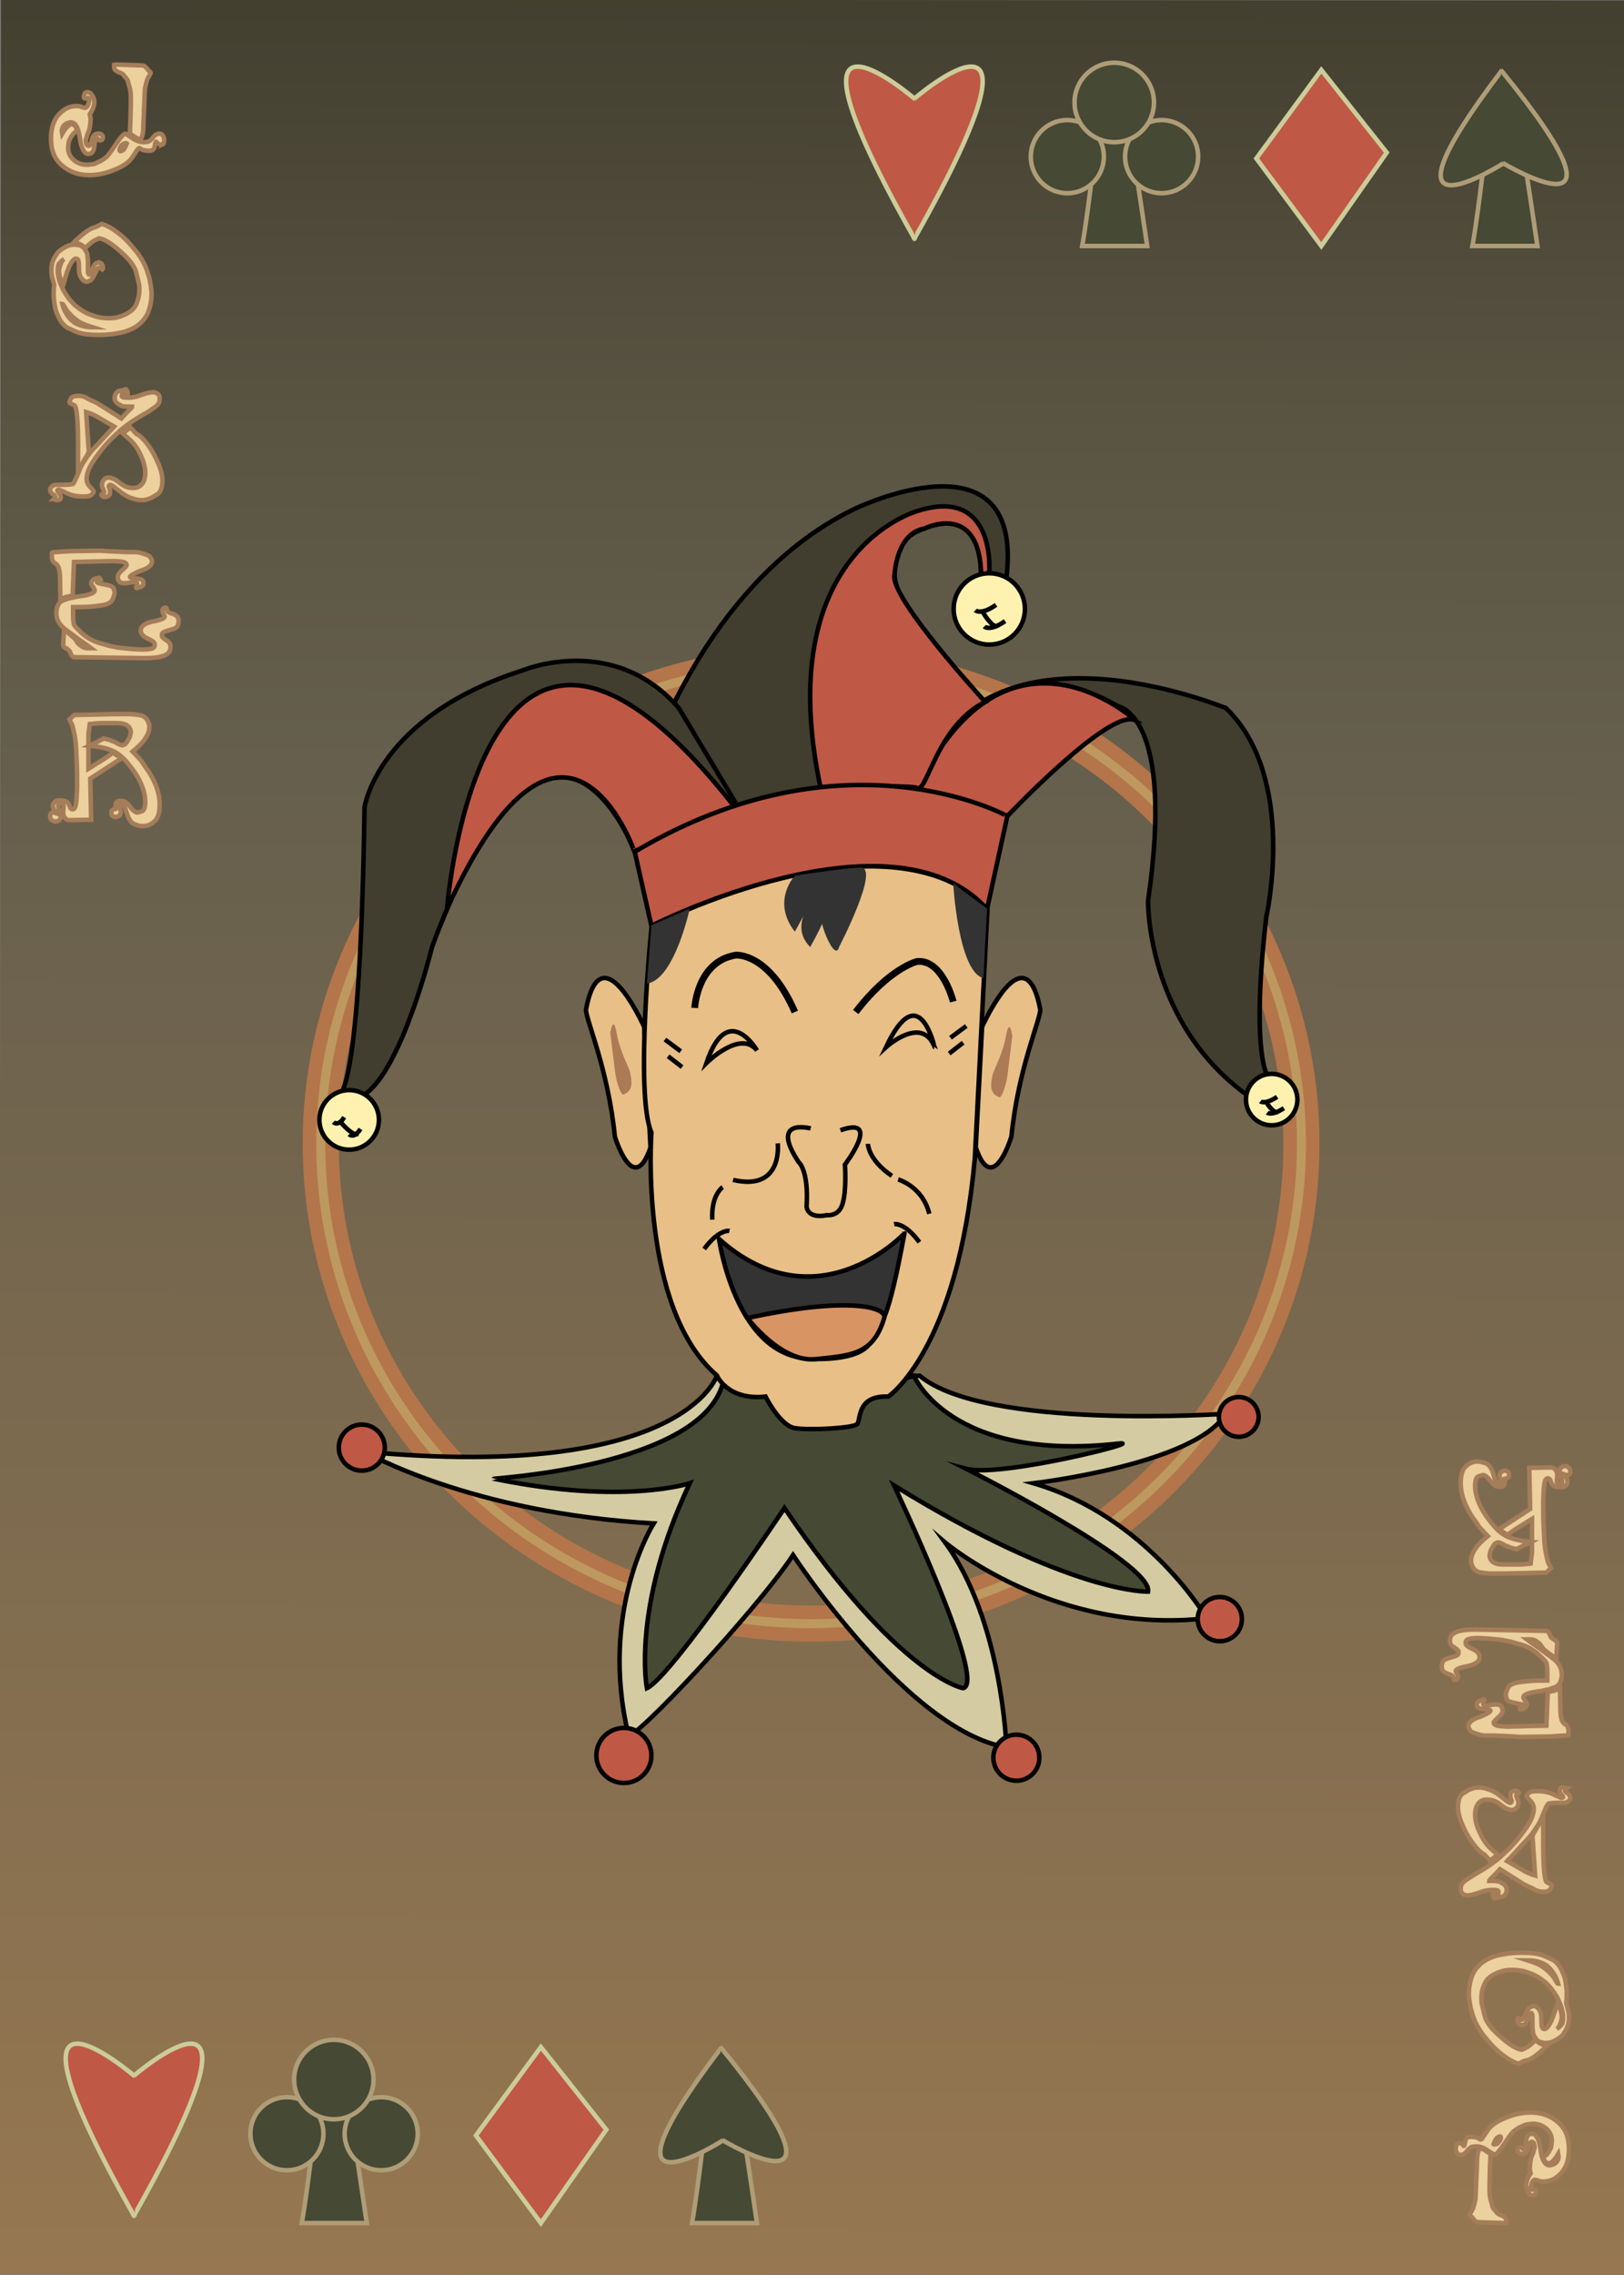 <?xml version="1.0" encoding="utf-8"?>
<!-- Generator: Adobe Illustrator 18.1.1, SVG Export Plug-In . SVG Version: 6.00 Build 0)  -->
<svg version="1.1" xmlns="http://www.w3.org/2000/svg" xmlns:xlink="http://www.w3.org/1999/xlink" x="0px" y="0px"
	 viewBox="0 0 360 504" enable-background="new 0 0 360 504" xml:space="preserve">
<rect x="0" y="0" width="360" height="504" fill="#808080" stroke="none"/>
<g id="bg">
	
		<linearGradient id="SVGID_1_" gradientUnits="userSpaceOnUse" x1="177.881" y1="515.077" x2="180.61" y2="-201.311" gradientTransform="matrix(0.993 -1.789962e-03 1.770367e-03 0.998 2.248 1.264)">
		<stop  offset="0" style="stop-color:#FFFFFF"/>
		<stop  offset="0" style="stop-color:#484137"/>
		<stop  offset="0" style="stop-color:#484336"/>
		<stop  offset="0" style="stop-color:#464934"/>
		<stop  offset="0" style="stop-color:#BBBB89"/>
		<stop  offset="0" style="stop-color:#987851"/>
		<stop  offset="0.483" style="stop-color:#665F4D"/>
		<stop  offset="0.586" style="stop-color:#5A5443"/>
		<stop  offset="0.73" style="stop-color:#413E2F"/>
		<stop  offset="1" style="stop-color:#000000"/>
	</linearGradient>
	<polygon fill="url(#SVGID_1_)" points="360.3,504.1 -0.2,503.8 0.2,-0.1 360.7,0.1 	"/>
	<g>
		<path stroke="#000000" stroke-miterlimit="10" d="M144.4,231.5"/>
	</g>
	<g>
		<path fill="none" stroke="#000000" stroke-miterlimit="10" d="M151.5,234.4"/>
	</g>
</g>
<g id="Layer_1">
	<g>
		<path fill="#ECD09E" stroke="#A57D59" stroke-miterlimit="10" d="M20.6,21.4c0.2,0.3,0.3,0.7,0.3,1.2c0,0.8-0.3,1.7-1,2.7l0.1,0.5
			l0.1,0.5l-0.1,1.3c-0.1,0.7-0.2,1.4-0.6,2.1l-0.4,1.4c0,0.4,0.1,0.7,0.2,0.9c0.1,0.2,0.3,0.3,0.5,0.3c0.2,0,0.5-0.5,0.7-1.4
			c0.2-0.9,0.7-1.3,1.4-1.3c0.3,0,0.5,0.1,0.7,0.2c0.2,0.2,0.3,0.3,0.3,0.6c0,0.5-0.2,0.7-0.7,0.7c-0.2,0-0.3-0.2-0.4-0.3
			c-0.1-0.2-0.2-0.2-0.4-0.1c-0.1,0.1-0.3,0.7-0.4,1.8c-0.1,1.1-0.6,1.6-1.3,1.6c-0.9,0-1.6-1.2-1.9-3.5c-0.3-2.3-1-3.5-2-3.5
			l-0.5,0.1c-0.5,0.1-0.9,0.4-1.1,0.7c-0.2,0.3-0.4,0.6-0.4,1.1l0.1,0.6c0.3-0.5,0.6-1,1-1.4c0.4-0.4,0.7-0.6,0.9-0.7
			c0.3,0,0.5,0.1,0.7,0.2c0.2,0.1,0.4,0.3,0.5,0.6L17,29c0,0.1-0.1,0.1-0.2,0.2c-0.1,0.1-0.2,0.2-0.4,0.3c-0.1,0.1-0.3,0.3-0.4,0.5
			c-0.2,0.2-0.3,0.4-0.4,0.6c-0.1,0.2-0.1,0.3-0.2,0.4c-0.1,0.1-0.1,0.3-0.2,0.7l-0.1,1c0,1.1,0.4,2,1.2,2.7c0.8,0.7,1.8,1.1,3,1.1
			l1-0.1c0.2,0,0.5-0.1,0.6-0.1c0.2-0.1,0.5-0.2,0.9-0.4c0.7-0.3,1.3-0.7,1.8-1.1c0.5-0.5,1.2-1.5,2.2-3c1-1.5,1.7-2.2,2-2.2l2,1.3
			c0.7,0.4,1.4,0.6,2.1,0.6l0.9-0.1c0.4-0.2,0.7-0.4,1-0.8c0.3-0.4,0.6-0.7,0.8-0.8c0.2-0.1,0.5-0.2,0.8-0.2c0.2,0,0.4,0.1,0.6,0.3
			c0.2,0.2,0.3,0.5,0.4,0.9c0,0.5-0.1,0.9-0.2,1.1C36.2,31.9,36,32,35.6,32c-0.3,0-0.7-0.2-1-0.6c-0.1,0-0.2,0.3-0.3,1
			c-0.1,0.7-0.5,1-1.2,1c-0.7,0-1.2-0.1-1.5-0.2l-0.7-0.4c-0.1,0-0.1,0.1-0.2,0.1c0,0-0.1,0.1-0.2,0.2l-1.2,1.8
			c-0.7,1-1.9,1.9-3.9,2.7c-1.9,0.8-3.7,1.2-5.6,1.2c-2.3,0-4.4-0.7-6-2.1c-1.7-1.4-2.5-3.4-2.5-6c0-2.3,0.6-4.1,1.7-5.3
			c1.1-1.2,2.4-1.9,3.9-1.9c0.4,0,0.7,0,0.9,0.1l0.6,0.2l0.4,0.1c0.2,0,0.3-0.1,0.4-0.2c0.1-0.1,0.3-0.3,0.4-0.7l0.2-0.9
			c0-0.2-0.1-0.3-0.3-0.4l-0.6,0.1c-0.2,0-0.3-0.1-0.3-0.3c0-0.4,0.1-0.6,0.2-0.8c0.1-0.2,0.3-0.3,0.6-0.3c0.2,0,0.3,0.1,0.6,0.2
			C20.2,20.8,20.4,21.1,20.6,21.4z M26.3,16c-0.6-0.3-1-0.6-1-1l0-0.6c0,0,0.1,0,0.1,0c0.1-0.1,0.2-0.1,0.3-0.1l5.8,0.2
			c0.4,0,0.7,0.2,1,0.6c0.3,0.4,0.5,0.6,0.6,0.7c0.2,0.1,0.3,0.3,0.3,0.4c-0.2,0.3-0.3,0.6-0.5,0.9c-0.2,0.3-0.3,0.7-0.4,1
			c-0.1,0.2-0.1,0.4-0.2,0.8c-0.1,0.4-0.2,0.8-0.2,1.3l-0.3,7c0,2.4-0.3,3.6-0.8,3.6c-0.3,0-0.7-0.2-1.2-0.5
			c-0.2-0.2-0.4-0.3-0.6-0.4c-0.1-0.1-0.2-0.2-0.3-0.2c-0.1-0.1-0.1-0.3-0.1-0.6l0.1-2l0.1-4.1v-0.6v-0.5v-0.4
			c0-0.9-0.1-1.5-0.2-1.9l-0.3-1c-0.1-0.3-0.1-0.6-0.2-0.8c-0.1-0.2-0.4-0.6-0.8-1C27.4,16.5,27,16.2,26.3,16z M26.7,32.6
			c-0.2,0.3-0.2,0.5-0.2,0.7c0,0.1,0.1,0.2,0.2,0.2c0.1,0,0.3-0.1,0.5-0.2c0.2-0.1,0.4-0.4,0.6-0.8l0.3-0.7
			c-0.1-0.1-0.2-0.1-0.2-0.1c-0.1,0-0.3,0.1-0.6,0.2C27,32.1,26.8,32.3,26.7,32.6z"/>
		<path fill="#ECD09E" stroke="#A57D59" stroke-miterlimit="10" d="M21.4,50.2l1.2-0.6c1.2,0.4,2.3,1,3.3,1.8
			c1.1,0.8,2.2,1.8,3.3,3.1l1.4,1.7c0.9,1.3,1.5,2.4,1.9,3.5c0.4,1.1,0.7,2.1,0.8,2.9c0.1,0.4,0.1,0.7,0.2,1.1
			c0,0.4,0.1,0.8,0.1,1.3c0,1.6-0.3,3-0.8,4.3c-0.6,1.3-1.5,2.3-2.7,3.1c-1.2,0.7-2.5,1.2-3.9,1.4c-1.5,0.3-2.9,0.4-4.5,0.4
			c-1.9,0-3.3-0.2-4.3-0.5c-0.5-0.2-1-0.4-1.4-0.6c-0.4-0.2-0.8-0.4-1.1-0.5c-0.6-0.4-1.2-1-1.7-1.9c-0.5-1-0.9-1.9-1-2.7
			c-0.1-0.4-0.1-0.8-0.2-1.2c0-0.4-0.1-0.8-0.1-1.2l0-1.2l0.1-1.4l-0.5-1.8c0-0.3-0.1-0.6-0.1-0.8c0-0.2,0-0.5,0-0.7
			c0-0.4,0-0.7,0.1-1c0-0.3,0.1-0.6,0.2-0.8c0.1-0.2,0.2-0.5,0.3-0.7c0.1-0.2,0.3-0.5,0.5-0.8c0.3-0.6,0.9-1,1.7-1.5
			c0.8-0.5,1.5-0.7,2.3-0.7c0.5,0,0.9,0.1,1.3,0.2c0.4,0.2,0.7,0.4,0.9,0.7c0.2,0.3,0.4,0.6,0.5,0.8c0.1,0.3,0.2,0.6,0.2,0.8
			l0.1,1.1l0,1.1v0.4c0,0.1,0,0.2,0,0.3c0,0.1,0,0.2,0,0.4c0,0.5,0.1,0.7,0.2,0.8c0.1,0,0.1,0,0.2,0c0.1-0.1,0.1-0.1,0.2-0.2
			c0.1-0.1,0.1-0.2,0.2-0.4c0.1-0.1,0.1-0.3,0.1-0.4c0.3-0.8,0.6-1.3,0.9-1.5l0.6-0.2c0.1,0,0.1,0,0.2,0.1c0.1,0,0.2,0.1,0.4,0.2
			c0.2,0.2,0.3,0.5,0.3,0.8c0,0.2,0,0.3,0,0.3c0,0.1,0,0.1-0.1,0.2l-0.3-0.2c-0.1-0.1-0.2-0.2-0.3-0.2c-0.2,0-0.4,0.1-0.6,0.4
			l-0.6,1.2c-0.2,0.4-0.4,0.8-0.7,1.1c-0.3,0.2-0.6,0.4-0.9,0.4c-0.2,0-0.4,0-0.7-0.2c-0.2-0.1-0.4-0.4-0.6-0.6
			c-0.2-0.3-0.3-0.6-0.4-1c-0.1-0.4-0.1-0.8-0.1-1.3c0-0.6,0-1.1-0.1-1.4c0-0.3-0.2-0.6-0.6-0.6c-0.3,0-0.6,0.3-1,0.9
			c-0.2,0.3-0.3,0.6-0.5,0.9c-0.1,0.4-0.3,0.8-0.5,1.3L14,63.2l-0.6-1.5c-0.2-0.6-0.3-1.1-0.3-1.5l0-0.5l0.2-0.8
			c0.1-0.3,0.2-0.5,0.3-0.8c0.2-0.3,0.3-0.5,0.6-0.7l-0.5,0.4l-0.6,0.6c-0.2,0.2-0.3,0.8-0.3,1.6c0,1.2,0.4,2.5,1.1,4
			c0.8,1.5,1.7,2.7,2.8,3.7c1.1,0.9,2.3,1.7,3.6,2.1c1.3,0.5,2.5,0.7,3.7,0.7c1,0,1.9-0.1,2.7-0.4c0.8-0.3,1.5-0.6,2.2-1.1
			c0.7-0.5,1.2-1.2,1.5-2.1c0.3-0.9,0.5-1.7,0.5-2.6c0-0.7,0-1.1-0.1-1.4l-0.6-2.5c-0.3-1.3-1.4-2.8-3.4-4.6c-2-1.8-3.6-2.8-4.8-3
			c-0.3,0.1-0.6,0.3-0.9,0.4c-0.3,0.1-0.5,0.3-0.8,0.5l-1.4,1.2c-0.5-0.4-0.9-0.7-1.2-0.8c-0.3-0.2-0.7-0.3-1.4-0.3
			c0.3-0.3,0.5-0.6,0.8-0.8c0.3-0.3,0.6-0.5,0.9-0.8c0.3-0.2,0.6-0.5,1-0.8c0.4-0.3,0.8-0.5,1.3-0.8L21.4,50.2z M16.7,71.6
			c1.2,0.6,2.4,0.9,3.8,0.9c-1.6-0.5-2.8-1-3.5-1.6c-0.4-0.3-0.8-0.6-1.2-1c-0.4-0.4-0.8-0.8-1.2-1.4c-0.4-0.8-0.7-1.2-0.8-1.2
			l0.1,0.4l0.3,0.8C14.8,69.9,15.6,70.9,16.7,71.6z"/>
		<path fill="#ECD09E" stroke="#A57D59" stroke-miterlimit="10" d="M28.1,86.4c0.1,0.2,0.2,0.4,0.2,0.7v0.4l-0.4-0.4
			c-0.1-0.1-0.2-0.1-0.3-0.1c-0.2,0-0.3,0.1-0.5,0.2c0,0.1-0.1,0.3-0.1,0.6c0.1,0.2,0.4,0.3,1,0.3c0.6,0,1.1,0,1.6-0.1
			c0.5-0.1,1.1-0.2,1.7-0.5c1.2-0.4,2-0.6,2.5-0.6c0.5,0,0.9,0.1,1.2,0.4c0.3,0.2,0.4,0.6,0.4,1c0,0.7-0.2,1.2-0.7,1.6
			c-0.2,0.2-0.6,0.5-1.1,0.8c-0.5,0.4-1.2,0.8-2.1,1.3c-1.7,1-2.9,1.8-3.5,2.3c-0.4,0.3-0.7,0.5-1,0.8c-0.3,0.2-0.6,0.5-1,0.9
			c-0.3,0.2-0.6,0.6-1.1,1c-0.4,0.4-1,1-1.6,1.7c-0.5,0.6-1,1.2-1.5,1.9c-0.5,0.6-0.9,1.3-1.4,2c-0.8,1.3-1.2,2.5-1.2,3.5
			c0,0.7,0.3,1.3,0.8,1.8c0.5,0.5,0.8,0.9,0.8,1c0,0.2-0.2,0.4-0.5,0.7c-0.3,0.3-0.9,0.4-1.9,0.4c-1.5,0-2.9-0.3-4.1-1l-0.7-0.3
			l-0.5-0.2c-0.3,0-0.4,0.1-0.4,0.2c0,0.1,0.1,0.3,0.4,0.4l0.2,0.5c0.1,0.2,0.2,0.4,0.2,0.6c0,0.4-0.3,0.6-0.8,0.6
			c-0.2,0-0.4-0.1-0.5-0.1c-0.1,0-0.2-0.1-0.3-0.1l0.2-0.2c0.1-0.1,0.2-0.2,0.2-0.3c0-0.2-0.2-0.4-0.6-0.6c-0.4-0.3-0.6-0.6-0.6-1
			c0-0.3,0.2-0.6,0.5-0.8c0.3-0.2,0.6-0.3,0.9-0.3H14c1.2,0,2-0.1,2.2-0.2c0.2-0.2,0.6-1,1.2-2.5c0.3-0.8,0.6-1.5,1-2.1
			c0.4-0.6,0.8-1.3,1.2-1.8c0.4-0.6,1.1-1.4,2.1-2.4c0.9-1,2.1-2.3,3.6-3.9l-1.4-0.8l-2.4-1.4c-0.9-0.5-1.7-0.8-2.4-1l0.5,7.5l0.1,1
			c0,0.3-0.1,0.6-0.3,0.9l-0.9,1.5l-1.2,2.4v-3.2l0-3.1c0-5.4-0.3-8.2-0.8-8.5l-1-0.5c-0.1-0.1-0.1-0.2-0.1-0.2
			c0-0.1,0.1-0.4,0.3-0.8c0.2-0.4,0.8-0.6,1.5-0.6c0.4,0,0.7,0,1,0.1c0.1,0,0.3,0.1,0.4,0.1c0.2,0.1,0.3,0.1,0.5,0.2
			c0.1,0,0.2,0.1,0.3,0.2c0.2,0.1,0.4,0.2,0.6,0.3c0.9,0.4,1.6,0.7,2,1l4.9,3.1l1.2-1.3l0.9-0.9c0.2-0.2,0.3-0.3,0.3-0.4
			c-0.1,0-0.2,0-0.3,0c-0.1,0-0.2,0-0.2,0l-0.7,0l-0.9-0.1c-0.3-0.1-0.5-0.2-0.8-0.4c-0.6-0.3-1-0.8-1-1.5c0-0.5,0.2-0.9,0.5-1.2
			c0.4-0.3,0.7-0.4,1-0.4l0.4,0C27.8,86.1,28,86.2,28.1,86.4z M32.6,98.3c0.7,0.9,1.3,1.9,1.8,2.9c1,2,1.6,3.7,1.6,5.2
			c0,1.6-0.4,2.6-1.1,3.1c-0.4,0.2-0.7,0.4-1,0.6c-0.3,0.2-0.6,0.3-0.9,0.4c-0.5,0.2-1,0.3-1.6,0.3c-0.7,0-1.3-0.1-2.1-0.4
			c-0.7-0.2-1.5-0.6-2.3-1.2l-1.8-1.4c-0.4-0.3-0.7-0.4-0.8-0.4c-0.2,0.1-0.3,0.2-0.3,0.4l0.2,0.6c0.1,0.1,0.1,0.4,0.1,0.8
			c0,0.3-0.1,0.5-0.4,0.7c-0.2,0.1-0.4,0.2-0.7,0.2c-0.4,0-0.6-0.1-0.8-0.4c-0.1-0.1,0-0.2,0.2-0.3c0.1,0,0.3-0.1,0.4-0.3
			c0-0.1-0.1-0.4-0.2-0.7c-0.2-0.3-0.3-0.6-0.3-0.9c0-0.5,0.1-0.9,0.4-1.2c0.3-0.4,0.7-0.5,1.2-0.5c0.2,0,0.4,0.1,0.7,0.2
			c0.3,0,0.9,0.4,1.8,1.1c0.9,0.7,1.8,1,2.6,1h0.4c0.8,0,1.4-0.4,1.9-1c0.4-0.6,0.6-1.4,0.6-2.3c0-1.2-0.3-2.4-0.9-3.7
			c-0.6-1.4-1.3-2.5-2.3-3.5l-1.8-1.6l1.7-1.3l1.3,1.4C31,96.4,31.9,97.4,32.6,98.3z"/>
		<path fill="#ECD09E" stroke="#A57D59" stroke-miterlimit="10" d="M27.8,122.3c1.3,0,2,0,2.2,0c0.5,0,1.4,0.2,2.5,0.6
			c0.5,0.2,0.8,0.4,0.9,0.7c0.2,0.2,0.3,0.5,0.3,0.8c0,0.4-0.2,0.7-0.5,1c-0.3,0.3-0.8,0.6-1.6,0.9c-0.7,0.2-1.3,0.5-1.9,0.8
			c-0.6,0.3-0.9,0.6-0.9,0.7c0,0.2,0.5,0.3,1.5,0.4c1,0,1.5,0.3,1.5,0.9l0,0.4c0,0.1-0.2,0.3-0.6,0.5l-0.9,0.3
			c-0.1,0-0.2-0.1-0.1-0.3l0.2-0.7c0-0.2-0.2-0.4-0.6-0.4c-1,0.2-1.7,0.3-2.2,0.3c-0.5,0-0.8-0.1-1-0.2c-0.2-0.2-0.3-0.4-0.4-0.6
			l-0.1-0.6c0-0.4,0.3-0.9,1-1.5c0.7-0.6,1-1,1-1.1c0-0.2-0.2-0.5-0.5-0.6c-0.1-0.1-0.4-0.1-0.8-0.2c-0.4,0-1-0.1-1.8-0.1l-8.6,0.2
			l-0.3,7.5c-0.4,0-0.8,0.1-1.2,0.2c-0.2,0-0.4,0.1-0.6,0.2c-0.3,0.1-0.6,0.3-0.9,0.5l-0.1-4.6c0-1.9-0.3-3-0.9-3.4
			c-0.6-0.3-0.9-0.8-0.9-1.5c0-0.5,0-0.8,0-0.9c0-0.1,0.3-0.2,1-0.2l3.1-0.2l6.7-0.1C24.7,122.2,26.5,122.2,27.8,122.3z M22.2,128.2
			C22.2,128.2,22.2,128.2,22.2,128.2l0.1,0.2l-0.4,0.2c-0.2,0.1-0.4,0.2-0.4,0.4c0,0.1,0.6,0.3,1.8,0.5c1.1,0.2,1.8,0.5,1.9,0.9
			c0.1,0.4,0.2,0.7,0.2,0.9c0,0.2-0.1,0.7-0.4,1.4s-1,1.2-2.4,1.4c-0.7,0.1-1.5,0.2-2.6,0.3c-1.1,0.1-2.3,0.1-3.8,0.1v1.6
			c0,1.2,0.1,2,0.2,2.3c0.2,0.4,0.8,1,1.8,1.9c0.5,0.5,1.1,0.9,1.8,1.3c0.7,0.4,1.4,0.7,2.2,0.9c0.7,0.2,1.5,0.4,2.1,0.6
			c0.7,0.1,1.4,0.3,2.1,0.4l3,0.3l2.1,0.1c1,0,1.7-0.1,2.1-0.2c0.4-0.1,0.7-0.4,0.7-0.8c0.1-0.5-0.4-0.9-1.5-1.4
			c-1.1-0.5-1.6-1.1-1.6-1.8c0-1,0.9-1.6,2.6-2c1.7-0.3,2.6-0.7,2.7-1c0-0.2-0.1-0.4-0.2-0.6c-0.2-0.2-0.3-0.5-0.3-0.7
			c0-0.3,0.1-0.5,0.2-0.6c0.2-0.1,0.3-0.2,0.5-0.2c0.2,0,0.3,0.2,0.3,0.5c0,0.3,0.3,0.6,1,0.8c0.7,0.2,1.1,0.5,1.3,0.7
			c0.2,0.2,0.3,0.6,0.3,1c0,0.7-0.2,1.1-0.5,1.4c-0.1,0.1-0.3,0.2-0.6,0.3c-0.2,0.1-0.7,0.2-1.2,0.4c-0.6,0.1-0.9,0.3-1.1,0.4
			c-0.2,0.1-0.3,0.3-0.3,0.5l0,0.4c0,0.1,0.3,0.4,0.9,0.8c0.6,0.3,1,0.8,1,1.5c0,0.9-0.4,1.5-1.3,1.9c-0.9,0.4-2.3,0.6-4.3,0.6
			l-15.6-0.2c-0.4,0-0.7-0.2-0.9-0.7c-0.1-0.3-0.2-0.6-0.4-0.8c-0.2-0.2-0.4-0.3-0.5-0.4c-0.2-0.1-0.4-0.2-0.5-0.3
			c-0.2-0.1-0.2-0.2-0.3-0.4l0.2-3.6L16,141l0.5,0.4l0.5,0.7c0.2,0.4,0.5,0.7,1,1c0.2,0.2,0.5,0.3,0.7,0.4c0.3,0.1,0.6,0.1,0.9,0.1
			c0.3,0,0.5,0,0.6,0l-0.8-0.6l-2-1.4l-3.2-2.4c-1.2-1-1.7-2.1-1.7-3.3v-0.4c0.1-1.4,0.7-2.3,1.8-2.6c0.5-0.2,1.1-0.4,1.8-0.5
			c0.7-0.2,1.4-0.3,2.3-0.4c1.7-0.3,2.6-0.7,2.6-1.2c0-0.1,0-0.2-0.1-0.3c-0.1-0.1-0.2-0.3-0.2-0.4c-0.1-0.1-0.2-0.3-0.3-0.4
			c-0.1-0.1-0.1-0.3-0.2-0.4c0-0.3,0.1-0.6,0.4-0.8c0.3-0.3,0.6-0.4,1-0.4L22,128C22.1,128.1,22.1,128.1,22.2,128.2z"/>
		<path fill="#ECD09E" stroke="#A57D59" stroke-miterlimit="10" d="M28.5,158.2c0.9,0,1.7,0.1,2.3,0.2c1.2,0.1,2,0.9,2.3,2.3v0.4
			c0,1.6-1.2,3.4-3.7,5.4l1.7,1.8c0.2,0.2,0.4,0.5,0.7,1c0.3,0.4,0.7,1,1.2,1.7c0.8,1.3,1.4,2.5,1.8,3.7c0.4,1.2,0.6,2.3,0.6,3.5
			c0,1.7-0.3,2.9-1,3.6c-0.7,0.7-1.4,1.1-2.3,1.2l-0.5,0l-0.3,0c-0.2,0-0.7-0.1-1.5-0.4c-0.7-0.3-1.3-1.1-1.7-2.5
			c-0.4-1.4-0.8-2.1-1.3-2c-0.2,0.1-0.4,0.2-0.4,0.4l0.2,0.6c0.1,0.4,0.2,0.6,0.2,0.8l-0.1,0.4c-0.1,0.2-0.2,0.4-0.4,0.5
			c-0.2,0.1-0.5,0.2-0.7,0.2c-0.2,0-0.4-0.1-0.6-0.2c-0.2-0.1-0.3-0.3-0.3-0.7c-0.1-0.5,0.2-0.8,0.9-0.9c0-0.2,0-0.5,0-0.7
			c0-0.2,0.1-0.4,0.1-0.6c0.1-0.2,0.2-0.3,0.4-0.4c0.2-0.1,0.4-0.1,0.8-0.1c0.6,0,1.3,0.4,1.9,1.3c0.6,0.8,1.2,1.3,1.6,1.3
			c0.2,0,0.6-0.1,1.1-0.3c0.5-0.2,0.7-1,0.7-2.1c0-1-0.2-2.1-0.7-3.4c-0.5-1.3-1.3-2.8-2.6-4.4c-1.3-1.7-2.5-2.8-3.8-3.4
			c-1.3-0.6-3-1-5.3-1.2c0.6-0.3,1.1-0.5,1.7-0.8c0.5-0.3,1-0.5,1.5-0.8c0.4,0.1,0.9,0.2,1.5,0.4c0.4,0.2,0.8,0.3,1,0.4
			s0.4,0.2,0.5,0.3c0.5,0.2,0.8,0.4,1,0.4c0.5,0,0.9-0.3,1.2-0.8c0.3-0.5,0.5-0.9,0.6-1.1c0-0.1,0.1-0.3,0.1-0.4
			c0-0.2,0-0.3,0.1-0.5c0-0.6-0.2-1.1-0.7-1.5c-0.5-0.4-1.3-0.6-2.5-0.6l-3.2,0c-0.9,0-1.8,0.1-2.7,0.2l-0.3,2.3l0,7.6l3.7-2.3
			l1.7-1.2c0.3,0.1,0.6,0.3,0.7,0.4l0.6,0.4c0.2,0.2,0.4,0.3,0.4,0.4c0,0.1-0.1,0.1-0.1,0.2c0,0.1-0.1,0.1-0.3,0.2l-6.3,4.1l0.2,9.1
			l-4.8,0.1c-0.4,0-0.8-0.2-1-0.5c-0.3-0.3-0.4-0.8-0.4-1.3l0.1-1.2c0-0.5-0.2-0.8-0.7-0.8c-0.4,0.1-0.5,0.3-0.5,0.6
			c0,0.3,0.1,0.7,0.3,1.3c0.2,0.5,0.3,0.9,0.3,1c0,0.4-0.1,0.6-0.4,0.9c-0.2,0.2-0.5,0.3-0.8,0.3c-0.3,0-0.5-0.1-0.8-0.3
			c-0.3-0.2-0.4-0.5-0.4-0.9c0-0.5,0.2-0.8,0.7-0.8c0.2,0,0.4,0.1,0.7,0.2l-0.6-0.9c-0.1-0.2-0.1-0.4-0.2-0.7c0-0.3,0.1-0.6,0.4-0.9
			c0.3-0.3,0.7-0.4,1.3-0.4c0.4,0,0.8,0.1,1.2,0.2c0.4,0.2,0.6,0.5,0.8,1c0.1,0.5,0.3,0.7,0.6,0.8c0.4,0,0.7-0.3,0.8-1
			c0.1-0.3,0.1-0.9,0.2-1.6c0-0.7,0.1-1.6,0.1-2.7c0-2.1,0-3.9-0.1-5.4c-0.1-1.5-0.1-2.8-0.2-3.8c-0.1-1-0.2-1.8-0.4-2.5
			c-0.1-0.7-0.3-1.3-0.4-1.7l-0.6-1.2l0.6-0.6c0.2-0.2,0.4-0.3,0.5-0.4l8.8-0.2C26.6,158.2,27.6,158.2,28.5,158.2z"/>
	</g>
	<g>
		<path fill="#ECD09E" stroke="#A57D59" stroke-miterlimit="10" d="M338.6,485.4c-0.2-0.3-0.3-0.7-0.3-1.2c0-0.8,0.3-1.7,1-2.7
			l-0.1-0.5l-0.1-0.5l0.1-1.3c0.1-0.7,0.2-1.4,0.6-2.1l0.4-1.4c0-0.4-0.1-0.7-0.2-0.9c-0.1-0.2-0.3-0.3-0.5-0.3
			c-0.2,0-0.5,0.5-0.7,1.4c-0.2,0.9-0.7,1.3-1.4,1.3c-0.3,0-0.5-0.1-0.7-0.2c-0.2-0.2-0.3-0.3-0.3-0.6c0-0.5,0.2-0.7,0.7-0.7
			c0.2,0,0.3,0.2,0.4,0.3c0.1,0.2,0.2,0.2,0.4,0.1c0.1-0.1,0.3-0.7,0.4-1.8c0.1-1.1,0.6-1.6,1.3-1.6c0.9,0,1.6,1.2,1.9,3.5
			c0.3,2.3,1,3.5,2,3.5l0.5-0.1c0.5-0.1,0.9-0.4,1.1-0.7c0.2-0.3,0.4-0.6,0.4-1.1l-0.1-0.6c-0.3,0.5-0.6,1-1,1.4
			c-0.4,0.4-0.7,0.6-0.9,0.7c-0.3,0-0.5-0.1-0.7-0.2c-0.2-0.1-0.4-0.3-0.5-0.6l-0.2-0.5c0-0.1,0.1-0.1,0.2-0.2
			c0.1-0.1,0.2-0.2,0.4-0.3c0.1-0.1,0.3-0.3,0.4-0.5c0.2-0.2,0.3-0.4,0.4-0.6c0.1-0.2,0.1-0.3,0.2-0.4c0.1-0.1,0.1-0.3,0.2-0.7
			l0.1-1c0-1.1-0.4-2-1.2-2.7c-0.8-0.7-1.8-1.1-3-1.1l-1,0.1c-0.2,0-0.5,0.1-0.6,0.1c-0.2,0.1-0.5,0.2-0.9,0.4
			c-0.7,0.3-1.3,0.7-1.8,1.1c-0.5,0.5-1.2,1.5-2.2,3c-1.1,1.5-1.7,2.2-2,2.2l-2-1.3c-0.7-0.4-1.4-0.6-2.1-0.6l-0.9,0.1
			c-0.4,0.2-0.7,0.4-1,0.8c-0.3,0.4-0.6,0.7-0.8,0.8c-0.2,0.1-0.5,0.2-0.8,0.2c-0.2,0-0.4-0.1-0.6-0.3c-0.2-0.2-0.3-0.5-0.4-0.9
			c0-0.5,0.1-0.9,0.2-1.1c0.1-0.2,0.3-0.3,0.6-0.3c0.3,0,0.7,0.2,1,0.6c0.1,0,0.2-0.3,0.3-1c0.1-0.7,0.5-1,1.2-1
			c0.7,0,1.2,0.1,1.5,0.2l0.7,0.4c0.1,0,0.1-0.1,0.2-0.1c0,0,0.1-0.1,0.2-0.2l1.2-1.8c0.7-1,1.9-1.9,3.9-2.7
			c1.9-0.8,3.7-1.2,5.6-1.2c2.3,0,4.4,0.7,6,2.1c1.7,1.4,2.5,3.4,2.5,6c0,2.3-0.6,4.1-1.7,5.3c-1.1,1.2-2.4,1.9-3.9,1.9
			c-0.4,0-0.7,0-0.9-0.1l-0.6-0.2l-0.4-0.1c-0.2,0-0.3,0.1-0.4,0.2c-0.1,0.1-0.3,0.3-0.4,0.7l-0.2,0.9c0,0.2,0.1,0.3,0.3,0.4
			l0.6-0.1c0.2,0,0.3,0.1,0.3,0.3c0,0.4-0.1,0.6-0.2,0.8c-0.1,0.2-0.3,0.3-0.6,0.3c-0.2,0-0.3-0.1-0.6-0.2
			C339,486,338.8,485.7,338.6,485.4z M332.9,490.8c0.6,0.3,1,0.6,1,1l0,0.6c0,0-0.1,0-0.1,0c-0.1,0.1-0.2,0.1-0.3,0.1l-5.8-0.2
			c-0.4,0-0.7-0.2-1-0.6c-0.3-0.4-0.5-0.6-0.6-0.7c-0.2-0.1-0.3-0.3-0.3-0.4c0.2-0.3,0.3-0.6,0.5-0.9c0.2-0.3,0.3-0.7,0.4-1
			c0.1-0.2,0.1-0.4,0.2-0.8c0.1-0.4,0.2-0.8,0.2-1.3l0.3-7c0-2.4,0.3-3.6,0.8-3.6c0.3,0,0.7,0.2,1.2,0.5c0.2,0.2,0.4,0.3,0.6,0.4
			c0.1,0.1,0.2,0.2,0.3,0.2c0.1,0.1,0.1,0.3,0.1,0.6l-0.1,2l-0.1,4.1l0,0.6l0,0.5l0,0.4c0,0.9,0.1,1.5,0.2,1.9l0.3,1
			c0.1,0.3,0.1,0.6,0.2,0.8c0.1,0.2,0.4,0.6,0.8,1C331.8,490.3,332.2,490.6,332.9,490.8z M332.5,474.2c0.2-0.3,0.2-0.5,0.2-0.7
			c0-0.1-0.1-0.2-0.2-0.2c-0.1,0-0.3,0.1-0.5,0.2c-0.2,0.1-0.4,0.4-0.6,0.8l-0.3,0.7c0.1,0.1,0.2,0.1,0.2,0.1c0.1,0,0.3-0.1,0.6-0.2
			C332.1,474.7,332.3,474.5,332.5,474.2z"/>
		<path fill="#ECD09E" stroke="#A57D59" stroke-miterlimit="10" d="M337.8,456.6l-1.2,0.6c-1.2-0.4-2.3-1-3.3-1.8
			c-1.1-0.8-2.2-1.8-3.3-3.1l-1.4-1.7c-0.9-1.3-1.5-2.4-1.9-3.5c-0.4-1.1-0.7-2.1-0.8-2.9c-0.1-0.4-0.1-0.7-0.2-1.1
			c0-0.4-0.1-0.8-0.1-1.3c0-1.6,0.3-3,0.8-4.3c0.6-1.3,1.5-2.3,2.7-3.1c1.2-0.7,2.5-1.2,3.9-1.4c1.5-0.3,2.9-0.4,4.5-0.4
			c1.9,0,3.3,0.2,4.3,0.5c0.5,0.2,1,0.4,1.4,0.6c0.4,0.2,0.8,0.4,1.1,0.5c0.6,0.4,1.2,1,1.7,1.9c0.5,1,0.9,1.9,1,2.7
			c0.1,0.4,0.1,0.8,0.2,1.2c0,0.4,0.1,0.8,0.1,1.2l0,1.2l-0.1,1.4l0.5,1.8c0,0.3,0.1,0.6,0.1,0.8c0,0.2,0,0.5,0,0.7
			c0,0.4,0,0.7-0.1,1c0,0.3-0.1,0.6-0.2,0.8c-0.1,0.2-0.2,0.5-0.3,0.7c-0.1,0.2-0.3,0.5-0.5,0.8c-0.3,0.6-0.9,1-1.7,1.5
			c-0.8,0.5-1.5,0.7-2.3,0.7c-0.5,0-0.9-0.1-1.3-0.2c-0.4-0.2-0.7-0.4-0.9-0.7c-0.2-0.3-0.4-0.6-0.5-0.8c-0.1-0.3-0.2-0.6-0.2-0.8
			l-0.1-1.1l0-1.1l0-0.4c0-0.1,0-0.2,0-0.3c0-0.1,0-0.2,0-0.4c0-0.5-0.1-0.7-0.2-0.8c-0.1,0-0.1,0-0.2,0c-0.1,0.1-0.1,0.1-0.2,0.2
			c-0.1,0.1-0.1,0.2-0.2,0.4c-0.1,0.1-0.1,0.3-0.1,0.4c-0.3,0.8-0.6,1.3-0.9,1.5l-0.6,0.2c-0.1,0-0.1,0-0.2-0.1
			c-0.1,0-0.2-0.1-0.4-0.2c-0.2-0.2-0.3-0.5-0.3-0.8c0-0.2,0-0.3,0-0.3c0-0.1,0-0.1,0.1-0.2l0.3,0.2c0.1,0.1,0.2,0.2,0.3,0.2
			c0.2,0,0.4-0.1,0.6-0.4l0.6-1.2c0.2-0.4,0.4-0.8,0.7-1.1c0.3-0.2,0.6-0.3,0.9-0.4c0.2,0,0.4,0,0.7,0.2c0.2,0.1,0.4,0.4,0.6,0.6
			c0.2,0.3,0.3,0.6,0.4,1c0.1,0.4,0.1,0.8,0.1,1.3c0,0.6,0,1.1,0.1,1.4c0,0.3,0.2,0.6,0.6,0.6c0.3,0,0.6-0.3,1-0.9
			c0.2-0.3,0.3-0.6,0.5-0.9c0.1-0.3,0.3-0.8,0.5-1.3l0.9-2.7l0.6,1.5c0.2,0.6,0.3,1.1,0.3,1.5l0,0.5l-0.2,0.8
			c-0.1,0.3-0.2,0.5-0.3,0.8c-0.2,0.3-0.3,0.5-0.6,0.7l0.5-0.4l0.6-0.6c0.2-0.2,0.3-0.8,0.3-1.6c0-1.2-0.4-2.5-1.1-4
			c-0.8-1.5-1.7-2.7-2.8-3.7c-1.1-0.9-2.3-1.7-3.6-2.1c-1.3-0.5-2.5-0.7-3.7-0.7c-1,0-1.9,0.1-2.7,0.4c-0.8,0.3-1.5,0.6-2.2,1.1
			c-0.7,0.5-1.2,1.2-1.5,2.1c-0.4,0.9-0.5,1.7-0.5,2.6c0,0.7,0,1.1,0.1,1.4l0.6,2.5c0.3,1.3,1.4,2.9,3.4,4.6c2,1.8,3.6,2.8,4.8,3
			c0.3-0.1,0.6-0.3,0.9-0.4c0.3-0.1,0.5-0.3,0.8-0.5l1.4-1.2c0.5,0.4,0.9,0.7,1.2,0.8c0.3,0.2,0.7,0.3,1.4,0.3
			c-0.3,0.3-0.5,0.6-0.8,0.8c-0.3,0.3-0.6,0.5-0.9,0.8c-0.3,0.2-0.6,0.5-1,0.8c-0.4,0.3-0.8,0.5-1.3,0.8L337.8,456.6z M342.5,435.2
			c-1.2-0.6-2.4-0.9-3.8-0.9c1.6,0.5,2.8,1,3.5,1.6c0.4,0.3,0.8,0.6,1.2,1c0.4,0.4,0.8,0.8,1.2,1.4c0.4,0.8,0.7,1.2,0.8,1.2
			l-0.1-0.4l-0.3-0.8C344.4,436.9,343.5,435.9,342.5,435.2z"/>
		<path fill="#ECD09E" stroke="#A57D59" stroke-miterlimit="10" d="M331.1,420.4c-0.1-0.2-0.2-0.4-0.2-0.7l0-0.4l0.4,0.4
			c0.1,0.1,0.2,0.1,0.3,0.1c0.2,0,0.3-0.1,0.5-0.2c0-0.1,0.1-0.3,0.1-0.6c-0.1-0.2-0.4-0.3-1-0.3c-0.6,0-1.1,0-1.6,0.1
			c-0.5,0.1-1.1,0.2-1.7,0.5c-1.2,0.4-2,0.6-2.5,0.6c-0.5,0-0.9-0.1-1.2-0.4c-0.3-0.2-0.4-0.6-0.4-1c0-0.7,0.2-1.2,0.7-1.6
			c0.2-0.2,0.6-0.5,1.1-0.8c0.5-0.3,1.2-0.8,2.1-1.3c1.7-1,2.9-1.8,3.5-2.3c0.4-0.3,0.7-0.5,1-0.8c0.3-0.2,0.6-0.5,1-0.9
			c0.3-0.2,0.6-0.6,1.1-1c0.4-0.4,1-1,1.6-1.7c0.5-0.6,1-1.2,1.5-1.9c0.5-0.6,0.9-1.3,1.4-2c0.8-1.3,1.2-2.5,1.2-3.5
			c0-0.7-0.3-1.3-0.8-1.8c-0.5-0.5-0.8-0.9-0.8-1c0-0.2,0.2-0.4,0.5-0.7c0.3-0.3,0.9-0.4,1.9-0.4c1.5,0,2.9,0.3,4.1,1l0.7,0.3
			l0.5,0.2c0.3,0,0.4-0.1,0.4-0.2c0-0.1-0.1-0.3-0.4-0.4l-0.2-0.5c-0.1-0.2-0.2-0.4-0.2-0.6c0-0.4,0.3-0.6,0.8-0.6
			c0.2,0,0.4,0.1,0.5,0.1c0.1,0,0.2,0.1,0.3,0.1l-0.2,0.2c-0.1,0.1-0.2,0.2-0.2,0.3c0,0.2,0.2,0.4,0.6,0.6c0.4,0.3,0.6,0.6,0.6,1
			c0,0.3-0.2,0.6-0.5,0.8c-0.3,0.2-0.6,0.3-0.9,0.3l-1.3,0c-1.2,0-2,0.1-2.2,0.2c-0.2,0.2-0.6,1-1.2,2.5c-0.3,0.8-0.6,1.5-1,2.1
			c-0.4,0.6-0.8,1.3-1.2,1.8c-0.4,0.6-1.1,1.4-2.1,2.4c-0.9,1-2.1,2.3-3.6,3.9l1.4,0.8l2.4,1.4c0.9,0.5,1.7,0.8,2.4,1l-0.5-7.5
			l-0.1-1c0-0.3,0.1-0.6,0.3-0.9l0.9-1.5l1.2-2.4l0,3.2l0,3.1c0,5.4,0.3,8.2,0.8,8.5l1,0.5c0.1,0.1,0.1,0.2,0.1,0.2
			c0,0.1-0.1,0.4-0.3,0.8c-0.2,0.4-0.8,0.6-1.5,0.6c-0.4,0-0.7,0-1-0.1c-0.1,0-0.3-0.1-0.4-0.1c-0.2-0.1-0.3-0.1-0.5-0.2
			c-0.1,0-0.2-0.1-0.3-0.2c-0.2-0.1-0.4-0.2-0.6-0.3c-0.9-0.4-1.6-0.7-2-1l-4.9-3.1l-1.2,1.3l-0.9,0.9c-0.2,0.2-0.3,0.3-0.3,0.4
			c0.1,0,0.2,0,0.3,0c0.1,0,0.2,0,0.2,0l0.7,0l0.9,0.1c0.3,0.1,0.5,0.2,0.8,0.4c0.6,0.3,1,0.8,1,1.5c0,0.5-0.2,0.9-0.5,1.2
			c-0.4,0.3-0.7,0.4-1,0.4l-0.4,0C331.4,420.7,331.2,420.6,331.1,420.4z M326.6,408.5c-0.7-0.9-1.3-1.9-1.8-2.9
			c-1-2-1.6-3.7-1.6-5.2c0-1.6,0.4-2.6,1.1-3.1c0.4-0.2,0.7-0.4,1-0.6c0.3-0.2,0.6-0.3,0.9-0.4c0.5-0.2,1-0.3,1.6-0.3
			c0.7,0,1.3,0.1,2.1,0.4c0.7,0.2,1.5,0.6,2.3,1.2l1.8,1.4c0.4,0.3,0.7,0.4,0.8,0.4c0.2-0.1,0.3-0.2,0.3-0.4l-0.2-0.6
			c-0.1-0.1-0.1-0.4-0.1-0.8c0-0.3,0.1-0.5,0.4-0.7c0.2-0.1,0.4-0.2,0.7-0.2c0.4,0,0.6,0.1,0.8,0.4c0.1,0.1,0,0.2-0.2,0.3
			c-0.1,0-0.3,0.1-0.4,0.3c0,0.1,0.1,0.4,0.2,0.7c0.2,0.3,0.3,0.6,0.3,0.9c0,0.5-0.1,0.9-0.4,1.2c-0.3,0.3-0.7,0.5-1.2,0.5
			c-0.2,0-0.4-0.1-0.7-0.2c-0.3,0-0.9-0.4-1.8-1.1c-0.9-0.7-1.8-1-2.6-1l-0.4,0c-0.8,0-1.4,0.3-1.9,1c-0.4,0.6-0.6,1.4-0.6,2.3
			c0,1.2,0.3,2.4,0.9,3.7c0.6,1.4,1.3,2.5,2.3,3.6l1.8,1.6l-1.7,1.3l-1.3-1.4C328.1,410.4,327.3,409.4,326.6,408.5z"/>
		<path fill="#ECD09E" stroke="#A57D59" stroke-miterlimit="10" d="M331.4,384.5c-1.3,0-2,0-2.2,0c-0.5,0-1.4-0.2-2.5-0.6
			c-0.5-0.2-0.8-0.4-0.9-0.7c-0.2-0.2-0.3-0.5-0.3-0.8c0-0.4,0.2-0.7,0.5-1c0.3-0.3,0.8-0.6,1.6-0.9c0.7-0.2,1.3-0.5,1.9-0.8
			s0.9-0.6,0.9-0.7c0-0.2-0.5-0.3-1.5-0.4c-1,0-1.5-0.3-1.5-0.9l0-0.4c0-0.1,0.2-0.3,0.6-0.5l0.9-0.3c0.1,0,0.2,0.1,0.1,0.3
			l-0.2,0.7c0,0.2,0.2,0.4,0.6,0.4c1-0.2,1.7-0.3,2.2-0.3c0.5,0,0.8,0.1,1,0.2c0.2,0.2,0.3,0.4,0.4,0.6l0.1,0.6c0,0.4-0.3,0.9-1,1.5
			c-0.7,0.6-1,1-1,1.1c0,0.2,0.2,0.5,0.5,0.6c0.1,0.1,0.4,0.1,0.8,0.2c0.4,0,1,0.1,1.8,0.1l8.6-0.2l0.3-7.5c0.4,0,0.8-0.1,1.2-0.2
			c0.2,0,0.4-0.1,0.6-0.2c0.3-0.1,0.6-0.3,0.9-0.5l0.1,4.6c0,1.9,0.3,3,0.9,3.4c0.6,0.3,0.9,0.8,0.9,1.5c0,0.5,0,0.8,0,0.9
			c0,0.1-0.3,0.2-1,0.2l-3.1,0.2l-6.7,0.1C334.5,384.6,332.7,384.6,331.4,384.5z M337,378.6C337,378.6,337,378.6,337,378.6l-0.1-0.2
			l0.4-0.2c0.2-0.1,0.4-0.2,0.4-0.4c0-0.1-0.6-0.3-1.8-0.5c-1.1-0.2-1.8-0.5-1.9-0.9c-0.1-0.4-0.2-0.7-0.2-0.9
			c0-0.2,0.1-0.7,0.4-1.4c0.2-0.7,1.1-1.2,2.4-1.4c0.7-0.1,1.5-0.2,2.6-0.3c1.1-0.1,2.3-0.1,3.8-0.1l0-1.6c0-1.2-0.1-2-0.2-2.3
			c-0.2-0.4-0.8-1-1.8-1.9c-0.5-0.5-1.1-0.9-1.8-1.3c-0.7-0.4-1.4-0.7-2.2-0.9c-0.7-0.2-1.5-0.4-2.1-0.6c-0.7-0.1-1.4-0.3-2.1-0.4
			l-3-0.3l-2.1-0.1c-1,0-1.7,0.1-2.1,0.2c-0.4,0.1-0.7,0.4-0.7,0.8c-0.1,0.5,0.4,0.9,1.5,1.4c1.1,0.5,1.6,1.1,1.6,1.8
			c0,1-0.9,1.6-2.6,2c-1.7,0.3-2.6,0.7-2.7,1c0,0.2,0.1,0.4,0.2,0.6c0.2,0.2,0.3,0.5,0.3,0.7c0,0.3-0.1,0.5-0.2,0.6
			c-0.2,0.1-0.3,0.2-0.5,0.2c-0.2,0-0.3-0.2-0.3-0.5c0-0.3-0.3-0.6-1-0.8c-0.7-0.2-1.1-0.5-1.3-0.7c-0.2-0.2-0.3-0.6-0.3-1
			c0-0.7,0.2-1.1,0.5-1.4c0.1-0.1,0.3-0.2,0.6-0.3c0.2-0.1,0.7-0.2,1.2-0.4c0.6-0.1,0.9-0.3,1.1-0.4c0.2-0.1,0.3-0.3,0.3-0.5l0-0.4
			c0-0.1-0.3-0.4-0.9-0.8c-0.6-0.3-1-0.8-1-1.5c0-0.9,0.4-1.5,1.3-1.9c0.9-0.4,2.3-0.6,4.3-0.6l15.6,0.3c0.4,0,0.7,0.2,0.9,0.7
			c0.1,0.3,0.2,0.6,0.4,0.8c0.2,0.2,0.4,0.3,0.5,0.4c0.2,0.1,0.4,0.2,0.5,0.3c0.2,0.1,0.2,0.2,0.3,0.4l-0.2,3.6l-2.3-1.7l-0.5-0.4
			l-0.5-0.7c-0.2-0.4-0.5-0.7-1-1c-0.2-0.2-0.5-0.3-0.7-0.4c-0.3-0.1-0.6-0.1-0.9-0.1c-0.3,0-0.5,0-0.6,0l0.8,0.6l2,1.4l3.2,2.4
			c1.2,1,1.7,2.1,1.7,3.3l0,0.4c-0.1,1.4-0.7,2.3-1.8,2.6c-0.5,0.2-1.1,0.4-1.8,0.5c-0.7,0.2-1.4,0.3-2.3,0.4
			c-1.7,0.3-2.6,0.7-2.6,1.2c0,0.1,0,0.2,0.1,0.3c0.1,0.1,0.2,0.3,0.2,0.4c0.1,0.1,0.2,0.3,0.3,0.4c0.1,0.1,0.1,0.3,0.2,0.4
			c0,0.3-0.1,0.6-0.4,0.8c-0.3,0.3-0.6,0.4-1,0.4l-0.4-0.1C337.2,378.7,337.1,378.7,337,378.6z"/>
		<path fill="#ECD09E" stroke="#A57D59" stroke-miterlimit="10" d="M330.7,348.6c-0.9,0-1.7-0.1-2.3-0.2c-1.2-0.1-2-0.9-2.3-2.3
			l0-0.4c0-1.6,1.2-3.4,3.7-5.4l-1.7-1.8c-0.2-0.2-0.4-0.5-0.7-1c-0.3-0.4-0.7-1-1.2-1.7c-0.8-1.3-1.4-2.5-1.8-3.7
			c-0.4-1.2-0.6-2.3-0.6-3.5c0-1.7,0.3-2.9,1-3.6c0.7-0.7,1.4-1.1,2.3-1.2l0.5,0l0.3,0c0.2,0,0.7,0.1,1.5,0.4
			c0.7,0.3,1.3,1.1,1.7,2.5c0.3,1.4,0.8,2.1,1.3,2c0.2-0.1,0.4-0.2,0.4-0.4l-0.2-0.6c-0.1-0.4-0.2-0.6-0.2-0.8l0.1-0.4
			c0.1-0.2,0.2-0.4,0.4-0.5c0.2-0.1,0.5-0.2,0.7-0.2c0.2,0,0.4,0.1,0.6,0.2c0.2,0.1,0.3,0.3,0.3,0.7c0.1,0.5-0.2,0.8-0.9,0.9
			c0,0.2,0,0.5,0,0.7c0,0.2-0.1,0.4-0.1,0.6c-0.1,0.2-0.2,0.3-0.4,0.4c-0.2,0.1-0.4,0.1-0.8,0.1c-0.6,0-1.3-0.4-1.9-1.3
			c-0.6-0.8-1.2-1.3-1.6-1.3c-0.2,0-0.6,0.1-1.1,0.3c-0.5,0.2-0.7,1-0.7,2.1c0,1,0.2,2.1,0.7,3.4c0.5,1.3,1.3,2.8,2.6,4.4
			c1.3,1.7,2.5,2.8,3.8,3.4c1.3,0.6,3,1,5.3,1.2c-0.6,0.3-1.1,0.5-1.7,0.8c-0.5,0.3-1,0.5-1.5,0.8c-0.4-0.1-0.9-0.2-1.5-0.4
			c-0.4-0.2-0.8-0.3-1-0.4c-0.2-0.1-0.4-0.2-0.5-0.3c-0.5-0.2-0.8-0.4-1-0.4c-0.5,0-0.9,0.3-1.2,0.8c-0.3,0.5-0.5,0.9-0.6,1.1
			c0,0.1-0.1,0.3-0.1,0.4c0,0.2,0,0.3-0.1,0.5c0,0.6,0.2,1.1,0.7,1.5c0.5,0.4,1.3,0.6,2.5,0.6l3.2,0c0.9,0,1.8-0.1,2.7-0.2l0.3-2.3
			l0-7.6l-3.7,2.3l-1.7,1.2c-0.3-0.1-0.6-0.3-0.7-0.4l-0.6-0.4c-0.2-0.2-0.4-0.3-0.4-0.4c0-0.1,0.1-0.1,0.1-0.2
			c0-0.1,0.1-0.1,0.3-0.2l6.3-4.1l-0.2-9.1l4.8-0.1c0.4,0,0.8,0.2,1,0.5c0.3,0.3,0.4,0.8,0.4,1.3l-0.1,1.2c0,0.5,0.2,0.8,0.7,0.8
			c0.4-0.1,0.5-0.3,0.5-0.6c0-0.3-0.1-0.7-0.3-1.3c-0.2-0.5-0.3-0.9-0.3-1c0-0.4,0.1-0.6,0.4-0.9c0.2-0.2,0.5-0.3,0.8-0.3
			c0.3,0,0.5,0.1,0.8,0.3c0.3,0.2,0.4,0.5,0.4,0.9c0,0.5-0.2,0.8-0.7,0.8c-0.2,0-0.4-0.1-0.7-0.2l0.6,0.9c0.1,0.2,0.1,0.4,0.2,0.7
			c0,0.3-0.1,0.6-0.4,0.9c-0.3,0.3-0.7,0.4-1.3,0.4c-0.4,0-0.8-0.1-1.2-0.2c-0.4-0.2-0.6-0.5-0.8-1c-0.1-0.5-0.3-0.7-0.6-0.8
			c-0.4,0-0.7,0.3-0.8,1c-0.1,0.3-0.1,0.9-0.2,1.6c0,0.7-0.1,1.6-0.1,2.7c0,2.1,0,3.9,0.1,5.4c0.1,1.5,0.1,2.8,0.2,3.8
			c0.1,1,0.2,1.8,0.4,2.5c0.1,0.7,0.3,1.3,0.4,1.7l0.6,1.2l-0.6,0.6c-0.2,0.2-0.4,0.3-0.5,0.4l-8.8,0.2
			C332.7,348.6,331.6,348.6,330.7,348.6z"/>
	</g>
</g>
<g id="Layer_9">
</g>
<g id="Layer_2">
	<ellipse fill="none" stroke="#B4754A" stroke-width="8" stroke-miterlimit="10" cx="179.8" cy="253.4" rx="108.7" ry="106.3"/>
	<ellipse fill="none" stroke="#BD995F" stroke-width="2" stroke-miterlimit="10" cx="179.8" cy="253.4" rx="108.7" ry="106.3"/>
	<g>
		<path fill="#D4CBA2" stroke="#000000" stroke-miterlimit="10" d="M158.9,304.8c0,0-7.5,23.4-78.1,16.8c0,0,23.4,13.6,64.1,15.9
			c0,0-12.2,19.2-5.6,46.8c0.5,2.3,28.5-27.6,36.5-39.8c0,0,25.3,38.8,47.3,42.6c0,0-0.9-28.1-13.6-45.4c0,0,24.3,20.6,58,16.8
			c0,0-13.1-22.5-38.4-29.9c0,0,36-4.2,42.6-15.4c0,0-53.3,3.7-67.8-8.4H158.9z"/>
	</g>
	<g id="colar">
		<path fill="#464934" stroke="#000000" stroke-miterlimit="10" d="M160.2,306.6c0,0,11.1,7.3,42.4-1.8c0,0,7.9,19.2,45.4,15
			c6.5-0.7-26.2,7.6-33.8,5.6c0,0,41.4,20.9,40.3,27.2c0,0-17,0.7-56.3-23.5c0,0,20.8,43.7,15.3,44.9c0,0-14.2-2.4-39.6-39.9
			c0,0-25,37.4-30.5,39.9c0,0-3.5-17.9,9.5-45.4c0,0-14.7,4.9-43.4-1C109.5,327.5,155,324.9,160.2,306.6z"/>
	</g>
	<g>
		<path fill="#464934" stroke="#000000" stroke-miterlimit="10" d="M91.6,325.3"/>
	</g>
	<circle fill="#C05846" stroke="#000000" stroke-miterlimit="10" cx="80.2" cy="320.7" r="5.1"/>
	<circle fill="#C05846" stroke="#000000" stroke-miterlimit="10" cx="138.3" cy="388.9" r="6.1"/>
	<circle fill="#C05846" stroke="#000000" stroke-miterlimit="10" cx="225.3" cy="389.4" r="5.1"/>
	<circle fill="#C05846" stroke="#000000" stroke-miterlimit="10" cx="270.4" cy="358.7" r="4.9"/>
	<circle fill="#C05846" stroke="#000000" stroke-miterlimit="10" cx="274.6" cy="313.9" r="4.4"/>
	<g>
		<path fill="#E8BF87" stroke="#000000" stroke-miterlimit="10" d="M156.1,236.8c2.1-2.7,7.2-6.7,12.8-3.6"/>
	</g>
	<g>
		<path fill="#E8BF87" stroke="#000000" stroke-miterlimit="10" d="M195.1,233.8c0,0,8.3-9.2,12-1.4"/>
	</g>
	<path fill="#E8BF87" stroke="#000000" stroke-miterlimit="10" d="M142.8,227.5c0,0-1.7-3.8-3.9-6.9c-3-4.3-7.1-7.2-9,3.1
		c0,2.3,4.9,13.1,6.4,28.1c0,0,4.1,13.6,7.9,2.4L142.8,227.5L142.8,227.5L142.8,227.5l1.5,26.7L142.8,227.5z"/>
	<path fill="#E8BF87" stroke="#000000" stroke-miterlimit="10" d="M217.7,227.5c0,0,1.7-3.8,3.9-6.9c3-4.3,7.1-7.2,9,3.1
		c0,2.3-4.9,13.1-6.4,28.1c0,0-4.1,13.6-7.9,2.4L217.7,227.5L217.7,227.5L217.7,227.5l-1.5,26.7L217.7,227.5z"/>
	<g>
		<path fill="#413E2F" stroke="#000000" stroke-miterlimit="10" d="M140.6,178.3c0,0,12.2-47.7,48.7-65.5c0,0,38.4-18.7,33.7,15.9
			l-5.6-0.9c0,0,1.4-17.2-14-10.1c0,0-16.1,6.6,8.4,30.7c0,0,7.1,5.8,11.6,17.8l-7.9,12.2c0,0-29-15-68.3,11.2L140.6,178.3z"/>
	</g>
	<g>
		<path fill="#413E2F" stroke="#000000" stroke-miterlimit="10" d="M140.7,188.7c0,0-0.8-2.1-2.3-4.9c-1.8-3.3-4.7-7.5-8.4-9.9
			c-2.5-1.6-5.5-2.5-8.8-1.6c-7.1,1.9-15.7,11.5-25.4,37.4c0,0-6.6,27.1-15,32.8h-5.6c0,0,4.7,0.5,5.6-63.6c0,0,2.8-20.1,35.1-30.4
			c0,0,20.1-8.4,34.6,8.4l12.6,21L140.7,188.7L140.7,188.7L140.7,188.7L140.7,188.7l22.5-10.8l0,0l0,0l0,0"/>
	</g>
	<path fill="#413E2F" stroke="#000000" stroke-miterlimit="10" d="M203.4,174.6c0,0,13.6-35.9,44.5-18.1c0,0,12.6,1.9,6.6,43
		c0,0-0.5,26.7,21.8,43l4.4-4.8c0,0-3.3-6,0-34.5c0,0,7-30.9-8.9-46.3C271.7,156.9,216.1,133.5,203.4,174.6z"/>
	<path fill="#C05846" stroke="#000000" stroke-miterlimit="10" d="M99.1,201.3c0,0,7.4-94.7,64-22.2l-22.5,9.5
		C140.7,188.7,125.2,144.3,99.1,201.3z"/>
	<path fill="#C05846" stroke="#000000" stroke-miterlimit="10" d="M203.4,174.6l19.9,6.2c0,0,23.4-24.7,28.5-21.1
		C251.8,159.7,223.4,133.3,203.4,174.6z"/>
	<g>
		<path fill="#E8BF87" stroke="#000000" stroke-miterlimit="10" d="M144.4,250.9c0,0-2.8,38.8,14.5,53.8c0,0,2.3,5.6,10.8,4.7
			c0,0,3.3,6.6,6.6,7c3.3,0.5,12.8,0,13.7-0.9c0.9-0.9-0.2-6.4,6.9-6.1c0,0,15.4-10.3,19.2-52.9l2.8-55.2c0,0-16.4-23.4-74.4,3.7
			C144.4,205.1,140.7,242.5,144.4,250.9z"/>
	</g>
	<circle fill="#FFF2B0" stroke="#000000" stroke-miterlimit="10" cx="77.4" cy="248.1" r="6.6"/>
	<circle fill="#FFF2B0" stroke="#000000" stroke-miterlimit="10" cx="281.9" cy="243.6" r="5.7"/>
	<g>
		<path fill="#C05846" stroke="#000000" stroke-miterlimit="10" d="M219.3,126.9c0,0,1.6-19.3-15.9-13.7c0,0-32.8,8.9-21.4,61.8
			c0,0,19.2-1.4,21.4-0.4c2.1,0.9,4.4-13.9,15-19.1c0,0-21.4-23.3-20.1-28.2c0,0,0.4-9.2,6.6-10.2c0,0,12.5-6.3,12.6,10.7
			L219.3,126.9z"/>
	</g>
	<path fill="#C05846" stroke="#000000" stroke-miterlimit="10" d="M140.7,188.7l3.7,16.4c0,0,53.3-27.1,74.4-3.7l4.5-20.6
		C223.3,180.8,187.5,160.9,140.7,188.7z"/>
	<g>
		<path fill="none" stroke="#000000" stroke-miterlimit="10" d="M179.7,250c0,0-9.2-2.5-2.7,7.4c0,0,2.3,1.7,1.8,9.9
			c0,0,0.1,2.8,4.5,1.9c0,0,2.7,0.4,3.5-2.6c0.9-3,0.5-8.6,0.5-8.6s8.3-10.9-1-7.6"/>
	</g>
	<circle fill="#FFF2B0" stroke="#000000" stroke-miterlimit="10" cx="219.3" cy="134.9" r="7.9"/>
	<g>
		<path fill="none" stroke="#000000" stroke-miterlimit="10" d="M172.4,253.3c0,0,1.3,10.7-9.9,8.1"/>
	</g>
	<g>
		<path fill="none" stroke="#000000" stroke-miterlimit="10" d="M160.2,263c0,0-2.6,1.7-2.3,7.2"/>
	</g>
	<g>
		<path fill="none" stroke="#000000" stroke-miterlimit="10" d="M192.4,253.4c0,0,0,3.5,5.3,7.1"/>
	</g>
	<path fill="none" stroke="#000000" stroke-miterlimit="10" d="M199.1,261.3c0,0,5.4,1.5,6.9,7.6"/>
	<g>
		<path fill="none" stroke="#000000" stroke-width="1.5" stroke-miterlimit="10" d="M154,223.3c0,0,0.5-10.3,9.1-11.7
			c0,0,7.3-0.7,13.1,12.6"/>
	</g>
	<g>
		<path fill="none" stroke="#000000" stroke-width="1.5" stroke-miterlimit="10" d="M211.3,221.9c0,0-2.3-9.4-8-8.9
			c0,0-6.1,1.4-13.6,11.2"/>
	</g>
	<path fill="none" stroke="#000000" stroke-miterlimit="10" d="M156.6,235.5c0,0,7.5-7.5,11.2-2.8
		C167.8,232.7,161.3,221.5,156.6,235.5z"/>
	<path fill="none" stroke="#000000" stroke-miterlimit="10" d="M196.4,232c0,0,8-7.3,10.8,0C207.1,232,203.8,216.3,196.4,232z"/>
	<path fill="#333333" stroke="#000000" stroke-miterlimit="10" d="M159.4,274.5c0,0,1.6,11.7,7.7,19.6c2.9,3.8,6.9,6.6,12.1,6.9
		c0,0,11.3,0.9,13.8-3.7c2.5-4.7,3.7-3.6,7.5-24.1C200.6,273.2,181.2,293.9,159.4,274.5z"/>
	<g>
		<path fill="#D89463" stroke="#000000" stroke-miterlimit="10" d="M196,292c0.7-2.4-7.9-4.9-30.3,0c0,0,7.4,9.9,15.1,9.1
			S193.6,300.2,196,292z"/>
	</g>
	<g>
		<path fill="#AC7A55" d="M138.1,242.5c0,0-0.6-0.2-1.3-2.8c-0.3-1-0.5-2.4-0.7-4.2c-0.8-6.6-0.8-6.6-0.8-6.6s0.6-4.4,1.4,0
			c0.8,4.4,2.7,7.3,3,8.8S140.6,241.7,138.1,242.5z"/>
	</g>
	<g>
		<path fill="#AC7A55" d="M221.6,243.1c0,0,0.6-0.2,1.3-2.8c0.3-1,0.5-2.4,0.7-4.2c0.8-6.6,0.8-6.6,0.8-6.6s-0.6-4.4-1.4,0
			c-0.8,4.4-2.7,7.3-3,8.8S219.1,242.3,221.6,243.1z"/>
	</g>
	<g>
		<path fill="none" stroke="#000000" stroke-miterlimit="10" d="M161.7,272.7c0,0-2.3-0.5-5.6,4"/>
	</g>
	<g>
		<path fill="none" stroke="#000000" stroke-miterlimit="10" d="M198.2,271.2c0,0,2.3-0.5,5.6,4"/>
	</g>
	<g id="Layer_4">
	</g>
</g>
<g id="wrinkles">
	<line fill="none" stroke="#000000" stroke-miterlimit="10" x1="147.4" y1="230.3" x2="150.9" y2="232.9"/>
	<line fill="none" stroke="#000000" stroke-miterlimit="10" x1="148.1" y1="234" x2="151.2" y2="236.4"/>
	<g>
		<line fill="none" stroke="#000000" stroke-miterlimit="10" x1="214.2" y1="227.3" x2="210.7" y2="229.9"/>
		<line fill="none" stroke="#000000" stroke-miterlimit="10" x1="213.5" y1="231" x2="210.4" y2="233.4"/>
	</g>
</g>
<g id="hair">
	<path fill="#333333" d="M152.9,201.3c0,0-3.4,15.8-9.5,16.6l1-12.9L152.9,201.3z"/>
	<path fill="#333333" d="M211.3,195.7c0,0,1.1,19.6,6.7,21l0.8-15.4L211.3,195.7z"/>
	<g>
		<path fill="#333333" d="M176.2,194c0,0-5.3,5.6,0,12.4l3.4-6.2c0,0-4.4,5.2,0,9.6c0,0,6.2-10.7,3.1-10.1
			c-3.1,0.6,2.3,14.3,3.3,10.1c0,0,9.3-17.9,4.7-17.6C186,192.4,176.2,194,176.2,194L176.2,194"/>
	</g>
</g>
<g id="Layer_8">
</g>
<g id="suits">
	<g>
		<g>
			<path fill="#C05846" stroke="#CCCC99" stroke-miterlimit="10" d="M29.5,460c0,0,34.5-29.7,0,31.2"/>
			<path fill="#C05846" stroke="#CCCC99" stroke-miterlimit="10" d="M29.9,460c0,0-34.5-29.7,0,31.2"/>
		</g>
		<g>
			<path fill="#464934" stroke="#AF9D77" stroke-miterlimit="10" d="M66.9,492.5h14.4c0,0-3.2-22-4.2-27h-6.7
				C70.4,465.5,68.5,483.5,66.9,492.5z"/>
			<circle fill="#464934" stroke="#AF9D77" stroke-miterlimit="10" cx="63.6" cy="472.7" r="8.1"/>
			<circle fill="#464934" stroke="#AF9D77" stroke-miterlimit="10" cx="84.5" cy="472.7" r="8.1"/>
			<circle fill="#464934" stroke="#AF9D77" stroke-miterlimit="10" cx="74" cy="460.7" r="8.8"/>
		</g>
		<polygon fill="#C05846" stroke="#CCCC99" stroke-miterlimit="10" points="119.9,492.5 105.5,473.1 119.9,453.5 134.4,471.8 		"/>
		<g>
			<path fill="#464934" stroke="#AF9D77" stroke-miterlimit="10" d="M153.4,492.5h14.4c0,0-3.2-22-4.2-27h-6.7
				C156.9,465.5,155,483.5,153.4,492.5z"/>
			<g>
				<path fill="#464934" stroke="#AF9D77" stroke-miterlimit="10" d="M160.4,474.1c0,0-31.3,20-0.4-20.6"/>
				<path fill="#464934" stroke="#AF9D77" stroke-miterlimit="10" d="M160.1,474.1c0,0,32.2,19.3-0.4-20.6"/>
			</g>
		</g>
	</g>
	<g>
		<g>
			<path fill="#C05846" stroke="#CCCC99" stroke-miterlimit="10" d="M202.5,22c0,0,34.5-29.7,0,31.2"/>
			<path fill="#C05846" stroke="#CCCC99" stroke-miterlimit="10" d="M202.9,22c0,0-34.5-29.7,0,31.2"/>
		</g>
		<g>
			<path fill="#464934" stroke="#AF9D77" stroke-miterlimit="10" d="M239.9,54.5h14.4c0,0-3.2-22-4.2-27h-6.7
				C243.4,27.5,241.5,45.5,239.9,54.5z"/>
			<circle fill="#464934" stroke="#AF9D77" stroke-miterlimit="10" cx="236.6" cy="34.7" r="8.1"/>
			<circle fill="#464934" stroke="#AF9D77" stroke-miterlimit="10" cx="257.5" cy="34.7" r="8.1"/>
			<circle fill="#464934" stroke="#AF9D77" stroke-miterlimit="10" cx="247" cy="22.7" r="8.8"/>
		</g>
		<polygon fill="#C05846" stroke="#CCCC99" stroke-miterlimit="10" points="292.9,54.5 278.5,35.1 292.9,15.5 307.4,33.8 		"/>
		<g>
			<path fill="#464934" stroke="#AF9D77" stroke-miterlimit="10" d="M326.4,54.5h14.4c0,0-3.2-22-4.2-27h-6.7
				C329.9,27.5,328,45.5,326.4,54.5z"/>
			<g>
				<path fill="#464934" stroke="#AF9D77" stroke-miterlimit="10" d="M333.4,36.1c0,0-31.3,20-0.4-20.6"/>
				<path fill="#464934" stroke="#AF9D77" stroke-miterlimit="10" d="M333.1,36.1c0,0,32.2,19.3-0.4-20.6"/>
			</g>
		</g>
	</g>
</g>
<g id="Layer_11">
	<g>
		<g>
			<path fill="none" stroke="#000000" stroke-miterlimit="10" d="M75.6,248.7c0,0,2.6,3.1,3.7,2.5"/>
		</g>
		<g>
			<path fill="none" stroke="#000000" stroke-miterlimit="10" d="M73.9,248.6c0,0,1.1,1.1,2.4-1.1"/>
		</g>
		<g>
			<path fill="none" stroke="#000000" stroke-miterlimit="10" d="M77.4,251.3c0,0,1.1,1.1,2.5-1.2"/>
		</g>
	</g>
	<g>
		<g>
			<path fill="none" stroke="#000000" stroke-miterlimit="10" d="M217.8,135.5c0,0,2,3.5,3.2,3.2"/>
		</g>
		<g>
			<path fill="none" stroke="#000000" stroke-miterlimit="10" d="M216.2,135.2c0,0,1.2,1.2,4.6-1.2"/>
		</g>
		<g>
			<path fill="none" stroke="#000000" stroke-miterlimit="10" d="M218.2,138.8c0,0,1.2,1.2,4.6-1.2"/>
		</g>
	</g>
	<g>
		<g>
			<path fill="none" stroke="#000000" stroke-miterlimit="10" d="M280.7,244.2c0,0,1.5,2.4,2.5,2.2"/>
		</g>
		<g>
			<path fill="none" stroke="#000000" stroke-miterlimit="10" d="M279.4,244c0,0,1,0.8,3.7-1"/>
		</g>
		<g>
			<path fill="none" stroke="#000000" stroke-miterlimit="10" d="M280.9,246.5c0,0,1,0.8,3.7-1"/>
		</g>
	</g>
</g>
</svg>
